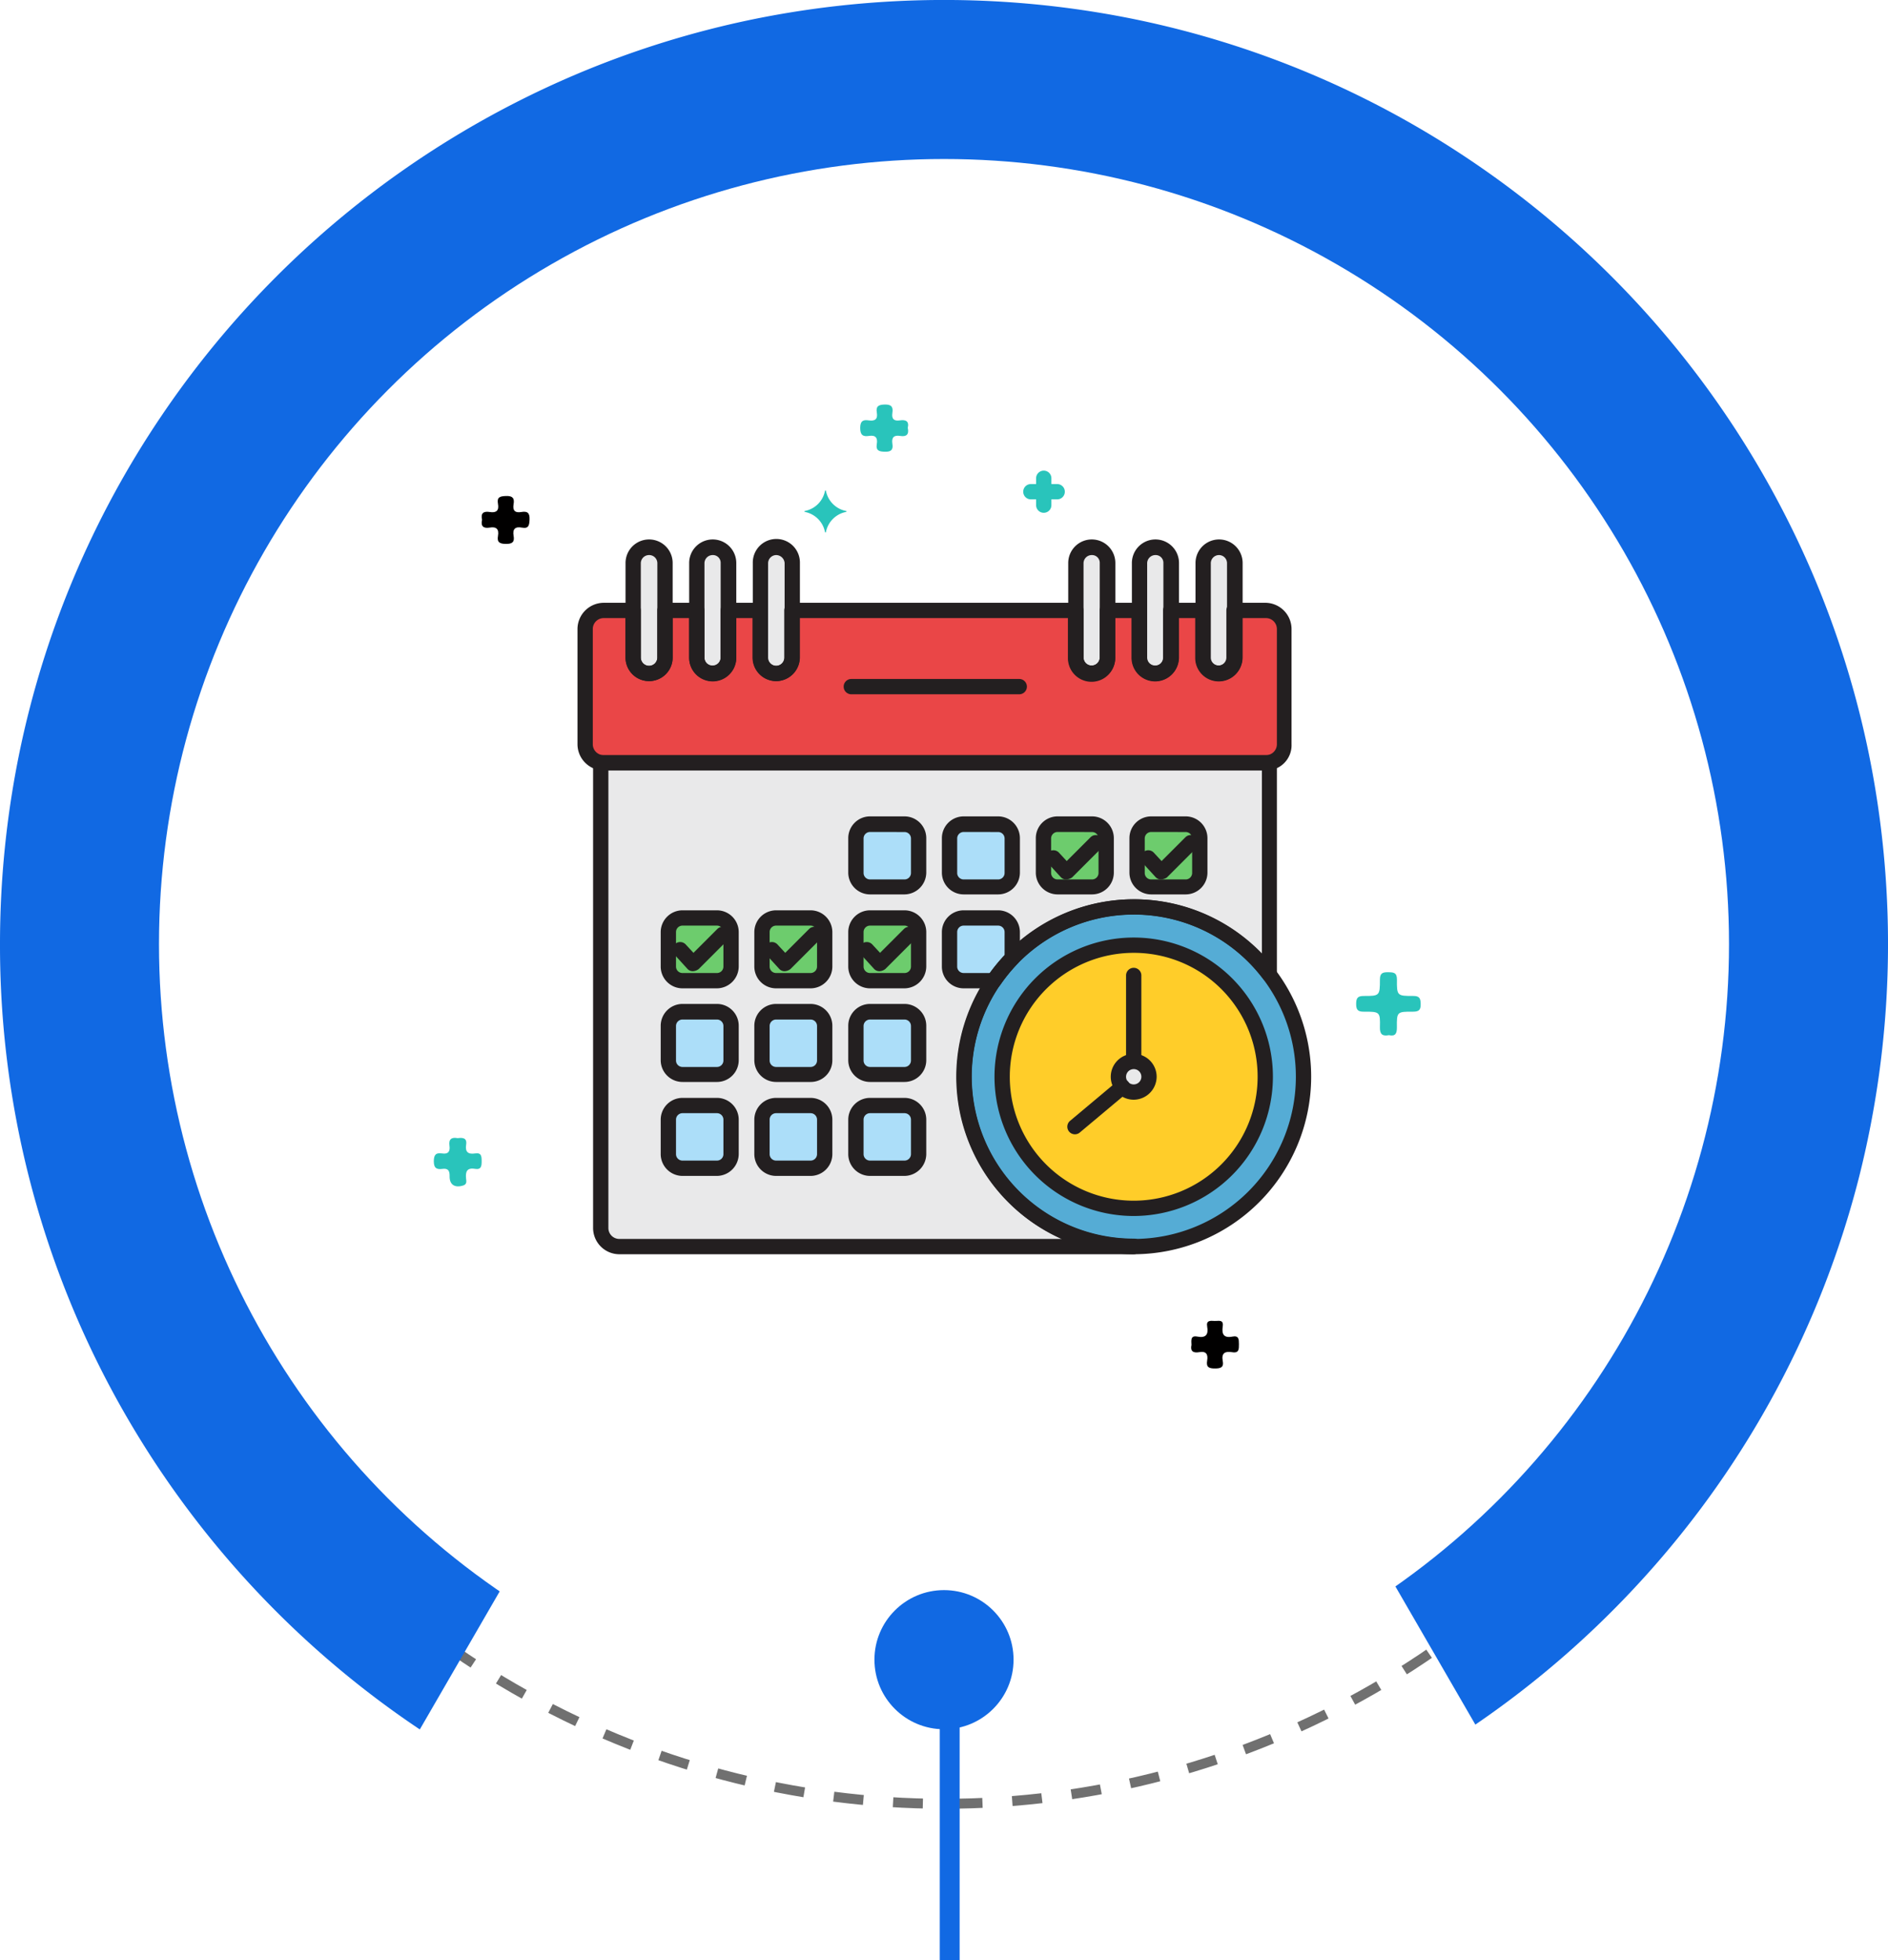 <svg xmlns="http://www.w3.org/2000/svg" xmlns:xlink="http://www.w3.org/1999/xlink" width="190" height="197.231" viewBox="0 0 190 197.231">
  <defs>
    <filter id="Elipse_4764" x="5.5" y="5.5" width="179" height="179" filterUnits="userSpaceOnUse">
      <feOffset input="SourceAlpha"/>
      <feGaussianBlur stdDeviation="3.5" result="blur"/>
      <feFlood flood-opacity="0.235"/>
      <feComposite operator="in" in2="blur"/>
      <feComposite in="SourceGraphic"/>
    </filter>
  </defs>
  <g id="Grupo_157847" data-name="Grupo 157847" transform="translate(-600 -3422.999)">
    <g id="Grupo_157535" data-name="Grupo 157535" transform="translate(210 -3657.001)">
      <g id="Elipse_4767" data-name="Elipse 4767" transform="translate(398 7088)" fill="none" stroke="#707070" stroke-width="1" stroke-dasharray="3">
        <circle cx="87" cy="87" r="87" stroke="none"/>
        <circle cx="87" cy="87" r="86.5" fill="none"/>
      </g>
      <path id="Sustracción_5" data-name="Sustracción 5" d="M8227.248,11874.02h0a95.463,95.463,0,0,1-30.676-33.542A94.585,94.585,0,0,1,8185,11795a95.683,95.683,0,0,1,1.93-19.146,94.494,94.494,0,0,1,14.294-33.972,95.271,95.271,0,0,1,41.8-34.419,94.535,94.535,0,0,1,17.832-5.536,95.937,95.937,0,0,1,38.29,0,94.5,94.5,0,0,1,33.971,14.295,95.264,95.264,0,0,1,34.419,41.8,94.525,94.525,0,0,1,5.536,17.833,95.83,95.83,0,0,1-1.033,42.779,94.816,94.816,0,0,1-21.5,40,95.612,95.612,0,0,1-17.066,14.9L8280.5,11782l-53.252,92.02Z" transform="translate(-7795 -4620)" fill="#1169e3"/>
      <g transform="matrix(1, 0, 0, 1, 390, 7080)" filter="url(#Elipse_4764)">
        <circle id="Elipse_4764-2" data-name="Elipse 4764" cx="79" cy="79" r="79" transform="translate(16 16)" fill="#fff"/>
      </g>
    </g>
    <g id="Grupo_157538" data-name="Grupo 157538" transform="translate(210 -3544.001)">
      <g id="Grupo_156335" data-name="Grupo 156335" transform="translate(470 7127.001)">
        <circle id="Elipse_4765" data-name="Elipse 4765" cx="7" cy="7" r="7" transform="translate(8 0)" fill="#1169e3"/>
        <line id="Línea_142" data-name="Línea 142" y2="25.587" transform="translate(15.573 11.643)" fill="none" stroke="#1169e3" stroke-width="2"/>
      </g>
    </g>
    <g id="Grupo_157550" data-name="Grupo 157550" transform="translate(190 -3512.033)">
      <g id="Grupo_156600" data-name="Grupo 156600" transform="translate(453.654 6975.735)">
        <g id="Grupo_156595" data-name="Grupo 156595">
          <path id="Trazado_127053" data-name="Trazado 127053" d="M16.6,125.969c.665.148.819-.165.812-.786-.017-1.556.01-1.584,1.621-1.574.6,0,.786-.182.774-.775-.011-.553-.112-.81-.75-.807-1.616.006-1.657-.026-1.64-1.639.008-.73-.35-.743-.891-.749s-.821.085-.821.733c0,1.633-.033,1.662-1.628,1.656-.617,0-.763.22-.764.793s.145.793.762.789c1.626-.009,1.665.021,1.629,1.562-.017.715.247.924.9.8" transform="translate(79.511 -62.514)" fill="#29c4bb"/>
          <path id="Trazado_127054" data-name="Trazado 127054" d="M214.4,151.171c-.6-.114-.925.083-.827.757.082.564-.113.878-.737.781s-.834.129-.839.786c0,.689.276.847.863.768.561-.076.738.168.727.726-.018.874.523,1.209,1.368.945.4-.126.314-.446.288-.7-.07-.691.087-1.114.9-.975.631.107.67-.288.668-.773s-.02-.876-.661-.777c-.69.107-1.016-.146-.9-.874.109-.7-.337-.727-.852-.665" transform="translate(-211.994 -77.35)" fill="#29c4bb"/>
          <path id="Trazado_127055" data-name="Trazado 127055" d="M207.493,70.027c-.154.664.15.891.773.786.674-.114.949.163.83.833-.115.648.165.8.793.809.648.006.892-.185.779-.816-.121-.672.16-.949.827-.823.691.13.752-.232.778-.813.031-.683-.234-.861-.829-.757-.646.113-.887-.155-.778-.786.105-.6-.09-.848-.763-.824-.593.021-.936.105-.809.785s-.168.936-.831.824c-.623-.1-.926.118-.771.782" transform="translate(-202.635 -58.429)" fill="#010000"/>
          <path id="Trazado_127056" data-name="Trazado 127056" d="M51.816,187.408c-.145.62.16.847.78.735.727-.132.9.247.795.859-.116.681.214.787.812.783.572,0,.879-.133.759-.749-.158-.81.247-1.008.944-.889.715.122.682-.329.684-.819,0-.475-.01-.878-.656-.75-.869.172-1.091-.245-.974-1.023.112-.745-.455-.53-.834-.553-.4-.024-.848-.076-.731.57.145.8-.135,1.169-.981,1.007-.706-.135-.619.357-.6.829" transform="translate(24.436 -92.788)" fill="#010000"/>
          <path id="Trazado_127057" data-name="Trazado 127057" d="M126.55,18.174c.166-.707-.225-.845-.8-.759-.6.089-.837-.159-.746-.751s-.084-.861-.765-.847c-.626.013-.912.175-.8.817.111.659-.193.873-.811.781-.573-.086-.859.051-.863.751,0,.717.267.909.891.809.66-.105.883.2.781.811-.115.691.256.77.837.782.621.013.824-.221.732-.791-.1-.625.131-.91.783-.8.636.106.908-.156.766-.8" transform="translate(-78.852 -15.816)" fill="#29c4bb"/>
        </g>
        <g id="programar" transform="translate(14.462 6.681)">
          <path id="Trazado_130555" data-name="Trazado 130555" d="M73.506,91.2H70.4v4.742a1.6,1.6,0,1,1-3.2.061V91.2h-3.2v4.742a1.6,1.6,0,1,1-3.2.061V91.2h-3.2v4.742a1.6,1.6,0,1,1-3.2.061V91.2H25.813v4.742a1.6,1.6,0,0,1-3.2,0V91.2H19.44v4.742a1.6,1.6,0,0,1-3.2,0V91.2h-3.2v4.742a1.6,1.6,0,0,1-3.2,0V91.2H6.878A1.866,1.866,0,0,0,5,93.077v11.577a1.866,1.866,0,0,0,1.878,1.878H73.506a1.866,1.866,0,0,0,1.878-1.878V93.077A1.866,1.866,0,0,0,73.506,91.2Zm0,0" transform="translate(-4.23 -77.159)" fill="#ea4647"/>
          <path id="Trazado_130556" data-name="Trazado 130556" d="M51.747,222.391a17.1,17.1,0,0,1,30.728-10.314V190.8H15.2v46.8a1.866,1.866,0,0,0,1.878,1.878H68.835a17.089,17.089,0,0,1-17.088-17.088Zm0,0" transform="translate(-12.86 -161.428)" fill="#e9e9ea"/>
          <path id="Trazado_130557" data-name="Trazado 130557" d="M286.778,302.088A17.088,17.088,0,1,1,269.69,285,17.088,17.088,0,0,1,286.778,302.088Zm0,0" transform="translate(-213.715 -241.125)" fill="#55acd5"/>
          <path id="Trazado_130558" data-name="Trazado 130558" d="M304.081,323.239A13.239,13.239,0,1,1,290.841,310,13.24,13.24,0,0,1,304.081,323.239Zm0,0" transform="translate(-234.866 -262.276)" fill="#ffcd29"/>
          <path id="Trazado_130559" data-name="Trazado 130559" d="M356.681,387.539A1.539,1.539,0,1,1,355.141,386,1.54,1.54,0,0,1,356.681,387.539Zm0,0" transform="translate(-299.166 -326.576)" fill="#e9e9ea"/>
          <path id="Trazado_130560" data-name="Trazado 130560" d="M38,50a1.59,1.59,0,0,1,1.6,1.6v9.483a1.6,1.6,0,0,1-3.2,0V51.57A1.6,1.6,0,0,1,38,50Zm0,0" transform="translate(-30.795 -42.303)" fill="#e9e9ea"/>
          <path id="Trazado_130561" data-name="Trazado 130561" d="M79.6,50a1.59,1.59,0,0,1,1.6,1.6v9.483a1.6,1.6,0,0,1-3.2,0V51.57A1.584,1.584,0,0,1,79.6,50Zm0,0" transform="translate(-65.992 -42.303)" fill="#e9e9ea"/>
          <path id="Trazado_130562" data-name="Trazado 130562" d="M121.2,50a1.59,1.59,0,0,1,1.6,1.6v9.483a1.6,1.6,0,1,1-3.2,0V51.57A1.583,1.583,0,0,1,121.2,50Zm0,0" transform="translate(-101.189 -42.303)" fill="#e9e9ea"/>
          <path id="Trazado_130563" data-name="Trazado 130563" d="M327.4,50a1.59,1.59,0,0,1,1.6,1.6v9.483a1.6,1.6,0,0,1-3.2,0V51.57A1.6,1.6,0,0,1,327.4,50Zm0,0" transform="translate(-275.645 -42.303)" fill="#e9e9ea"/>
          <path id="Trazado_130564" data-name="Trazado 130564" d="M369,50a1.59,1.59,0,0,1,1.6,1.6v9.483a1.6,1.6,0,0,1-3.2,0V51.57A1.584,1.584,0,0,1,369,50Zm0,0" transform="translate(-310.839 -42.303)" fill="#e9e9ea"/>
          <path id="Trazado_130565" data-name="Trazado 130565" d="M410.6,50a1.59,1.59,0,0,1,1.6,1.6v9.483a1.6,1.6,0,0,1-3.2,0V51.57A1.584,1.584,0,0,1,410.6,50Zm0,0" transform="translate(-346.035 -42.303)" fill="#e9e9ea"/>
          <path id="Trazado_130566" data-name="Trazado 130566" d="M183.416,231H186.9a1.412,1.412,0,0,1,1.416,1.416V235.9a1.412,1.412,0,0,1-1.416,1.416h-3.479A1.412,1.412,0,0,1,182,235.9v-3.479A1.393,1.393,0,0,1,183.416,231Zm0,0" transform="translate(-153.982 -195.438)" fill="#acdef9"/>
          <path id="Trazado_130567" data-name="Trazado 130567" d="M244.615,231h3.479a1.412,1.412,0,0,1,1.416,1.416V235.9a1.412,1.412,0,0,1-1.416,1.416h-3.479A1.412,1.412,0,0,1,243.2,235.9v-3.479A1.412,1.412,0,0,1,244.615,231Zm0,0" transform="translate(-205.759 -195.438)" fill="#acdef9"/>
          <path id="Trazado_130568" data-name="Trazado 130568" d="M306.018,231H309.5a1.413,1.413,0,0,1,1.417,1.416V235.9a1.413,1.413,0,0,1-1.417,1.416h-3.479A1.412,1.412,0,0,1,304.6,235.9v-3.479A1.393,1.393,0,0,1,306.018,231Zm0,0" transform="translate(-257.709 -195.438)" fill="#6dcc6d"/>
          <path id="Trazado_130569" data-name="Trazado 130569" d="M60.815,292.2h3.479a1.412,1.412,0,0,1,1.416,1.416v3.479a1.412,1.412,0,0,1-1.416,1.416H60.815a1.413,1.413,0,0,1-1.417-1.416v-3.479A1.413,1.413,0,0,1,60.815,292.2Zm0,0" transform="translate(-50.254 -247.216)" fill="#6dcc6d"/>
          <path id="Trazado_130570" data-name="Trazado 130570" d="M122.018,292.2H125.5a1.413,1.413,0,0,1,1.417,1.416v3.479a1.413,1.413,0,0,1-1.417,1.416h-3.479a1.412,1.412,0,0,1-1.416-1.416v-3.479A1.432,1.432,0,0,1,122.018,292.2Zm0,0" transform="translate(-102.036 -247.216)" fill="#6dcc6d"/>
          <path id="Trazado_130571" data-name="Trazado 130571" d="M183.416,292.2H186.9a1.412,1.412,0,0,1,1.416,1.416v3.479a1.412,1.412,0,0,1-1.416,1.416h-3.479A1.412,1.412,0,0,1,182,297.095v-3.479A1.412,1.412,0,0,1,183.416,292.2Zm0,0" transform="translate(-153.982 -247.216)" fill="#6dcc6d"/>
          <path id="Trazado_130572" data-name="Trazado 130572" d="M60.815,353.6h3.479a1.412,1.412,0,0,1,1.416,1.416V358.5a1.413,1.413,0,0,1-1.416,1.417H60.815A1.413,1.413,0,0,1,59.4,358.5v-3.479A1.394,1.394,0,0,1,60.815,353.6Zm0,0" transform="translate(-50.254 -299.166)" fill="#acdef9"/>
          <path id="Trazado_130573" data-name="Trazado 130573" d="M122.018,353.6H125.5a1.413,1.413,0,0,1,1.417,1.416V358.5a1.413,1.413,0,0,1-1.417,1.417h-3.479A1.413,1.413,0,0,1,120.6,358.5v-3.479A1.412,1.412,0,0,1,122.018,353.6Zm0,0" transform="translate(-102.036 -299.166)" fill="#acdef9"/>
          <path id="Trazado_130574" data-name="Trazado 130574" d="M183.416,353.6H186.9a1.412,1.412,0,0,1,1.416,1.416V358.5a1.413,1.413,0,0,1-1.416,1.417h-3.479A1.413,1.413,0,0,1,182,358.5v-3.479A1.393,1.393,0,0,1,183.416,353.6Zm0,0" transform="translate(-153.982 -299.166)" fill="#acdef9"/>
          <path id="Trazado_130575" data-name="Trazado 130575" d="M60.815,414.8h3.479a1.412,1.412,0,0,1,1.416,1.416V419.7a1.412,1.412,0,0,1-1.416,1.416H60.815A1.413,1.413,0,0,1,59.4,419.7v-3.479A1.413,1.413,0,0,1,60.815,414.8Zm0,0" transform="translate(-50.254 -350.943)" fill="#acdef9"/>
          <path id="Trazado_130576" data-name="Trazado 130576" d="M122.018,414.8H125.5a1.413,1.413,0,0,1,1.417,1.416V419.7a1.412,1.412,0,0,1-1.417,1.416h-3.479A1.412,1.412,0,0,1,120.6,419.7v-3.479A1.432,1.432,0,0,1,122.018,414.8Zm0,0" transform="translate(-102.036 -350.943)" fill="#acdef9"/>
          <path id="Trazado_130577" data-name="Trazado 130577" d="M183.416,414.8H186.9a1.412,1.412,0,0,1,1.416,1.416V419.7a1.412,1.412,0,0,1-1.416,1.416h-3.479A1.412,1.412,0,0,1,182,419.7v-3.479A1.412,1.412,0,0,1,183.416,414.8Zm0,0" transform="translate(-153.982 -350.943)" fill="#acdef9"/>
          <path id="Trazado_130578" data-name="Trazado 130578" d="M367.217,231H370.7a1.412,1.412,0,0,1,1.416,1.416V235.9a1.412,1.412,0,0,1-1.416,1.416h-3.479A1.412,1.412,0,0,1,365.8,235.9v-3.479A1.432,1.432,0,0,1,367.217,231Zm0,0" transform="translate(-309.487 -195.438)" fill="#6dcc6d"/>
          <path id="Trazado_130579" data-name="Trazado 130579" d="M249.511,296.264v-2.648a1.432,1.432,0,0,0-1.416-1.416h-3.479a1.432,1.432,0,0,0-1.416,1.416V297.1a1.432,1.432,0,0,0,1.416,1.416h3.048A16.333,16.333,0,0,1,249.511,296.264Zm0,0" transform="translate(-205.759 -247.216)" fill="#acdef9"/>
          <path id="Trazado_130580" data-name="Trazado 130580" d="M294.616,1.324h-.554V.77a.77.77,0,1,0-1.539,0v.554h-.554a.77.77,0,0,0,0,1.539h.554v.554a.77.77,0,1,0,1.539,0V2.864h.554a.77.77,0,1,0,0-1.539Zm0,0" transform="translate(-246.37)" fill="#29c4bb"/>
          <path id="Trazado_130582" data-name="Trazado 130582" d="M152.587,14.863a2.562,2.562,0,0,1-2.033-2.032c0-.031-.031-.031-.061-.031a.03.03,0,0,0-.031.031,2.561,2.561,0,0,1-2.032,2.032c-.031,0-.031.031-.031.062a.03.03,0,0,0,.031.031,2.562,2.562,0,0,1,2.032,2.032c0,.031.031.031.061.031a.03.03,0,0,0,.031-.031,2.562,2.562,0,0,1,2.033-2.032c.031,0,.031-.031.031-.062S152.617,14.863,152.587,14.863Zm0,0" transform="translate(-125.553 -10.83)" fill="#29c4bb"/>
          <g id="Grupo_157617" data-name="Grupo 157617" transform="translate(0 6.897)">
            <path id="Trazado_130583" data-name="Trazado 130583" d="M33.77,59.056A2.371,2.371,0,0,1,31.4,56.685V47.171a2.371,2.371,0,0,1,4.742,0v9.514A2.372,2.372,0,0,1,33.77,59.056Zm0-12.685a.828.828,0,0,0-.832.831v9.483a.831.831,0,0,0,1.663,0V47.171A.821.821,0,0,0,33.77,46.371Zm0,0" transform="translate(-26.565 -44.8)" fill="#231f20"/>
            <path id="Trazado_130584" data-name="Trazado 130584" d="M75.371,59.221A2.371,2.371,0,0,1,73,56.85V47.336a2.371,2.371,0,0,1,4.742,0V56.85a2.392,2.392,0,0,1-2.371,2.371Zm0-12.685a.827.827,0,0,0-.831.831V56.85a.8.8,0,0,0,.831.8.815.815,0,0,0,.8-.8V47.336a.777.777,0,0,0-.8-.8Zm0,0" transform="translate(-61.762 -44.965)" fill="#231f20"/>
            <path id="Trazado_130585" data-name="Trazado 130585" d="M116.972,59.056a2.371,2.371,0,0,1-2.371-2.371V47.171a2.371,2.371,0,1,1,4.741,0v9.514A2.412,2.412,0,0,1,116.972,59.056Zm0-12.685a.827.827,0,0,0-.831.831v9.483a.831.831,0,1,0,1.662,0V47.171A.865.865,0,0,0,116.972,46.371Zm0,0" transform="translate(-96.959 -44.8)" fill="#231f20"/>
            <path id="Trazado_130586" data-name="Trazado 130586" d="M323.171,59.221A2.371,2.371,0,0,1,320.8,56.85V47.336a2.371,2.371,0,0,1,4.742,0V56.85A2.372,2.372,0,0,1,323.171,59.221Zm0-12.685a.827.827,0,0,0-.831.831V56.85a.8.8,0,0,0,.831.8.815.815,0,0,0,.8-.8V47.336a.776.776,0,0,0-.8-.8Zm0,0" transform="translate(-271.414 -44.965)" fill="#231f20"/>
            <path id="Trazado_130587" data-name="Trazado 130587" d="M364.77,59.221A2.371,2.371,0,0,1,362.4,56.85V47.336a2.371,2.371,0,0,1,4.742,0V56.85A2.392,2.392,0,0,1,364.77,59.221Zm0-12.685a.828.828,0,0,0-.832.831V56.85a.8.8,0,0,0,.832.8.815.815,0,0,0,.8-.8V47.336a.776.776,0,0,0-.8-.8Zm0,0" transform="translate(-306.608 -44.965)" fill="#231f20"/>
            <path id="Trazado_130588" data-name="Trazado 130588" d="M406.37,59.221A2.371,2.371,0,0,1,404,56.85V47.336a2.371,2.371,0,0,1,4.742,0V56.85a2.412,2.412,0,0,1-2.371,2.371Zm0-12.685a.827.827,0,0,0-.831.831V56.85a.8.8,0,0,0,.831.8.815.815,0,0,0,.8-.8V47.336a.815.815,0,0,0-.8-.8Zm0,0" transform="translate(-341.805 -44.965)" fill="#231f20"/>
            <path id="Trazado_130589" data-name="Trazado 130589" d="M69.276,103.072H2.648A2.648,2.648,0,0,1,0,100.425V88.847A2.648,2.648,0,0,1,2.648,86.2H5.6a.762.762,0,0,1,.77.77v4.742a.831.831,0,0,0,1.663,0V86.969a.762.762,0,0,1,.77-.77h3.2a.762.762,0,0,1,.77.77v4.742a.816.816,0,0,0,1.632.031V86.969a.762.762,0,0,1,.77-.77h3.2a.762.762,0,0,1,.77.77v4.742a.831.831,0,0,0,1.663,0V86.969a.762.762,0,0,1,.77-.77H50.156a.762.762,0,0,1,.77.77v4.742a.816.816,0,0,0,1.631.031V86.969a.762.762,0,0,1,.77-.77h3.2a.762.762,0,0,1,.77.77v4.742a.816.816,0,0,0,1.632.031V86.969a.762.762,0,0,1,.77-.77h3.2a.762.762,0,0,1,.77.77v4.742a.816.816,0,0,0,1.631.031V86.969a.762.762,0,0,1,.77-.77h3.141a2.648,2.648,0,0,1,2.648,2.648v11.577a2.54,2.54,0,0,1-2.586,2.648ZM2.648,87.739a1.1,1.1,0,0,0-1.108,1.108v11.577a1.1,1.1,0,0,0,1.108,1.108H69.276a1.1,1.1,0,0,0,1.108-1.108V88.847a1.1,1.1,0,0,0-1.108-1.108H66.906v3.972a2.371,2.371,0,1,1-4.742.061V87.739H60.5v3.972a2.371,2.371,0,1,1-4.742.061V87.739H54.1v3.972a2.371,2.371,0,1,1-4.741.061V87.739h-27v3.972a2.371,2.371,0,0,1-4.742,0V87.739H15.98v3.972a2.371,2.371,0,1,1-4.742.061V87.739H9.575v3.972a2.371,2.371,0,0,1-4.742,0V87.739Zm0,0" transform="translate(0 -79.826)" fill="#231f20"/>
            <path id="Trazado_130590" data-name="Trazado 130590" d="M191.474,137.539h-16.9a.77.77,0,0,1,0-1.539h16.9a.77.77,0,1,1,0,1.539Zm0,0" transform="translate(-147.045 -121.96)" fill="#231f20"/>
            <path id="Trazado_130591" data-name="Trazado 130591" d="M182.666,233.652h-3.479A2.195,2.195,0,0,1,177,231.466v-3.479a2.194,2.194,0,0,1,2.186-2.186h3.479a2.194,2.194,0,0,1,2.186,2.186v3.479A2.215,2.215,0,0,1,182.666,233.652Zm-3.479-6.281a.65.65,0,0,0-.646.646V231.5a.65.65,0,0,0,.646.646h3.479a.65.65,0,0,0,.646-.646v-3.479a.65.65,0,0,0-.646-.646Zm0,0" transform="translate(-149.751 -197.936)" fill="#231f20"/>
            <path id="Trazado_130592" data-name="Trazado 130592" d="M243.865,233.652h-3.479a2.195,2.195,0,0,1-2.186-2.186v-3.479a2.194,2.194,0,0,1,2.186-2.186h3.479a2.194,2.194,0,0,1,2.186,2.186v3.479A2.194,2.194,0,0,1,243.865,233.652Zm-3.479-6.281a.65.65,0,0,0-.646.646V231.5a.65.65,0,0,0,.646.646h3.479a.65.65,0,0,0,.646-.646v-3.479a.65.65,0,0,0-.646-.646Zm0,0" transform="translate(-201.529 -197.936)" fill="#231f20"/>
            <path id="Trazado_130593" data-name="Trazado 130593" d="M305.266,233.652h-3.479a2.195,2.195,0,0,1-2.186-2.186v-3.479a2.194,2.194,0,0,1,2.186-2.186h3.479a2.195,2.195,0,0,1,2.187,2.186v3.479A2.195,2.195,0,0,1,305.266,233.652Zm-3.479-6.281a.65.65,0,0,0-.646.646V231.5a.65.65,0,0,0,.646.646h3.479a.651.651,0,0,0,.647-.646v-3.479a.651.651,0,0,0-.647-.646Zm0,0" transform="translate(-253.478 -197.936)" fill="#231f20"/>
            <path id="Trazado_130594" data-name="Trazado 130594" d="M60.064,295.05H56.585a2.195,2.195,0,0,1-2.187-2.186v-3.479a2.2,2.2,0,0,1,2.187-2.186h3.479a2.195,2.195,0,0,1,2.186,2.186v3.479A2.214,2.214,0,0,1,60.064,295.05Zm-3.479-6.312a.651.651,0,0,0-.647.646v3.479a.651.651,0,0,0,.647.646h3.479a.65.65,0,0,0,.646-.646v-3.479a.65.65,0,0,0-.646-.646Zm0,0" transform="translate(-46.024 -249.882)" fill="#231f20"/>
            <path id="Trazado_130595" data-name="Trazado 130595" d="M121.266,295.05h-3.479a2.194,2.194,0,0,1-2.186-2.186v-3.479a2.195,2.195,0,0,1,2.186-2.186h3.479a2.2,2.2,0,0,1,2.187,2.186v3.479A2.195,2.195,0,0,1,121.266,295.05Zm-3.479-6.312a.65.65,0,0,0-.646.646v3.479a.65.65,0,0,0,.646.646h3.479a.651.651,0,0,0,.647-.646v-3.479a.651.651,0,0,0-.647-.646Zm0,0" transform="translate(-97.805 -249.882)" fill="#231f20"/>
            <path id="Trazado_130596" data-name="Trazado 130596" d="M182.666,295.05h-3.479A2.194,2.194,0,0,1,177,292.864v-3.479a2.195,2.195,0,0,1,2.186-2.186h3.479a2.195,2.195,0,0,1,2.186,2.186v3.479A2.214,2.214,0,0,1,182.666,295.05Zm-3.479-6.312a.65.65,0,0,0-.646.646v3.479a.65.65,0,0,0,.646.646h3.479a.65.65,0,0,0,.646-.646v-3.479a.65.65,0,0,0-.646-.646Zm0,0" transform="translate(-149.751 -249.882)" fill="#231f20"/>
            <path id="Trazado_130597" data-name="Trazado 130597" d="M60.064,356.249H56.585a2.195,2.195,0,0,1-2.187-2.186v-3.479a2.2,2.2,0,0,1,2.187-2.187h3.479a2.195,2.195,0,0,1,2.186,2.187v3.479A2.194,2.194,0,0,1,60.064,356.249Zm-3.479-6.281a.65.65,0,0,0-.647.646v3.479a.651.651,0,0,0,.647.647h3.479a.651.651,0,0,0,.646-.647v-3.479a.65.65,0,0,0-.646-.646Zm0,0" transform="translate(-46.024 -301.66)" fill="#231f20"/>
            <path id="Trazado_130598" data-name="Trazado 130598" d="M121.266,356.249h-3.479a2.194,2.194,0,0,1-2.186-2.186v-3.479a2.195,2.195,0,0,1,2.186-2.187h3.479a2.2,2.2,0,0,1,2.187,2.187v3.479A2.175,2.175,0,0,1,121.266,356.249Zm-3.479-6.281a.65.65,0,0,0-.646.646v3.479a.65.65,0,0,0,.646.647h3.479a.651.651,0,0,0,.647-.647v-3.479a.65.65,0,0,0-.647-.646Zm0,0" transform="translate(-97.805 -301.66)" fill="#231f20"/>
            <path id="Trazado_130599" data-name="Trazado 130599" d="M182.666,356.249h-3.479A2.194,2.194,0,0,1,177,354.063v-3.479a2.195,2.195,0,0,1,2.186-2.187h3.479a2.195,2.195,0,0,1,2.186,2.187v3.479A2.194,2.194,0,0,1,182.666,356.249Zm-3.479-6.281a.65.65,0,0,0-.646.646v3.479a.65.65,0,0,0,.646.647h3.479a.651.651,0,0,0,.646-.647v-3.479a.65.65,0,0,0-.646-.646Zm0,0" transform="translate(-149.751 -301.66)" fill="#231f20"/>
            <path id="Trazado_130600" data-name="Trazado 130600" d="M60.064,417.652H56.585a2.2,2.2,0,0,1-2.187-2.186v-3.479a2.195,2.195,0,0,1,2.187-2.186h3.479a2.194,2.194,0,0,1,2.186,2.186v3.479A2.215,2.215,0,0,1,60.064,417.652Zm-3.479-6.312a.651.651,0,0,0-.647.646v3.479a.651.651,0,0,0,.647.646h3.479a.65.65,0,0,0,.646-.646v-3.479a.65.65,0,0,0-.646-.646Zm0,0" transform="translate(-46.024 -353.61)" fill="#231f20"/>
            <path id="Trazado_130601" data-name="Trazado 130601" d="M121.266,417.652h-3.479a2.194,2.194,0,0,1-2.186-2.186v-3.479a2.194,2.194,0,0,1,2.186-2.186h3.479a2.195,2.195,0,0,1,2.187,2.186v3.479A2.195,2.195,0,0,1,121.266,417.652Zm-3.479-6.312a.65.65,0,0,0-.646.646v3.479a.65.65,0,0,0,.646.646h3.479a.651.651,0,0,0,.647-.646v-3.479a.651.651,0,0,0-.647-.646Zm0,0" transform="translate(-97.805 -353.61)" fill="#231f20"/>
            <path id="Trazado_130602" data-name="Trazado 130602" d="M182.666,417.652h-3.479A2.194,2.194,0,0,1,177,415.466v-3.479a2.194,2.194,0,0,1,2.186-2.186h3.479a2.194,2.194,0,0,1,2.186,2.186v3.479A2.215,2.215,0,0,1,182.666,417.652Zm-3.479-6.312a.65.65,0,0,0-.646.646v3.479a.65.65,0,0,0,.646.646h3.479a.65.65,0,0,0,.646-.646v-3.479a.65.65,0,0,0-.646-.646Zm0,0" transform="translate(-149.751 -353.61)" fill="#231f20"/>
            <path id="Trazado_130603" data-name="Trazado 130603" d="M366.467,233.652h-3.479a2.194,2.194,0,0,1-2.186-2.186v-3.479a2.194,2.194,0,0,1,2.186-2.186h3.479a2.194,2.194,0,0,1,2.186,2.186v3.479A2.195,2.195,0,0,1,366.467,233.652Zm-3.479-6.281a.65.65,0,0,0-.646.646V231.5a.65.65,0,0,0,.646.646h3.479a.65.65,0,0,0,.646-.646v-3.479a.65.65,0,0,0-.646-.646Zm0,0" transform="translate(-305.257 -197.936)" fill="#231f20"/>
            <path id="Trazado_130604" data-name="Trazado 130604" d="M243.433,295.05h-3.048a2.194,2.194,0,0,1-2.186-2.186v-3.479a2.195,2.195,0,0,1,2.186-2.186h3.479a2.194,2.194,0,0,1,2.186,2.186v2.648a.742.742,0,0,1-.215.523,16.8,16.8,0,0,0-1.755,2.155A.8.8,0,0,1,243.433,295.05Zm-3.048-6.312a.65.65,0,0,0-.646.646v3.479a.65.65,0,0,0,.646.646h2.648a20.64,20.64,0,0,1,1.478-1.785v-2.34a.65.65,0,0,0-.646-.646Zm4.9,3.295" transform="translate(-201.529 -249.882)" fill="#231f20"/>
            <path id="Trazado_130605" data-name="Trazado 130605" d="M64.605,236.018H12.848a2.648,2.648,0,0,1-2.648-2.648v-46.8a.762.762,0,0,1,.77-.77H78.244a.762.762,0,0,1,.77.77v21.275a.762.762,0,0,1-.77.77.8.8,0,0,1-.616-.308,16.309,16.309,0,1,0-12.993,26.14.762.762,0,0,1,.77.77.815.815,0,0,1-.8.8ZM11.739,187.34v46.03a1.1,1.1,0,0,0,1.108,1.108H57.37a17.866,17.866,0,1,1,20.136-28.727V187.34Zm0,0" transform="translate(-8.63 -164.094)" fill="#231f20"/>
            <path id="Trazado_130606" data-name="Trazado 130606" d="M359.372,334.609a.763.763,0,0,1-.77-.77v-8.467a.77.77,0,0,1,1.539,0v8.467A.763.763,0,0,1,359.372,334.609Zm0,0" transform="translate(-303.396 -281.527)" fill="#231f20"/>
            <path id="Trazado_130607" data-name="Trazado 130607" d="M320.969,403.185a.765.765,0,0,1-.492-1.355l4.772-4a.765.765,0,1,1,.985,1.17l-4.772,4A.755.755,0,0,1,320.969,403.185Zm0,0" transform="translate(-270.905 -343.33)" fill="#231f20"/>
            <path id="Trazado_130608" data-name="Trazado 130608" d="M308.145,242.461a.721.721,0,0,1-.554-.247L306.3,240.8a.763.763,0,0,1,1.14-1.016l.77.831,2.4-2.4a.744.744,0,0,1,1.078.031.8.8,0,0,1,0,1.078l-2.956,2.956a1.31,1.31,0,0,1-.585.185Zm0,0" transform="translate(-258.974 -208.254)" fill="#231f20"/>
            <path id="Trazado_130609" data-name="Trazado 130609" d="M370.145,242.461a.721.721,0,0,1-.554-.247L368.3,240.8a.763.763,0,0,1,1.14-1.016l.77.831,2.4-2.4a.744.744,0,0,1,1.078.031.8.8,0,0,1,0,1.078l-2.956,2.956a1.31,1.31,0,0,1-.585.185Zm0,0" transform="translate(-311.429 -208.254)" fill="#231f20"/>
            <path id="Trazado_130610" data-name="Trazado 130610" d="M64.145,302.357a.721.721,0,0,1-.554-.247L62.3,300.694a.763.763,0,1,1,1.14-1.016l.77.831,2.4-2.4a.763.763,0,0,1,1.109,1.047l-.031.031-2.956,2.956a1.052,1.052,0,0,1-.585.215Zm0,0" transform="translate(-52.537 -258.913)" fill="#231f20"/>
            <path id="Trazado_130611" data-name="Trazado 130611" d="M124.145,302.357a.721.721,0,0,1-.554-.247l-1.294-1.416a.763.763,0,1,1,1.14-1.016l.77.831,2.4-2.4a.763.763,0,0,1,1.109,1.047l-.031.031-2.956,2.956a1.053,1.053,0,0,1-.585.215Zm0,0" transform="translate(-103.3 -258.913)" fill="#231f20"/>
            <path id="Trazado_130612" data-name="Trazado 130612" d="M186.144,302.357a.721.721,0,0,1-.554-.247l-1.294-1.416a.763.763,0,1,1,1.14-1.016l.77.831,2.4-2.4a.763.763,0,0,1,1.109,1.047l-.031.031-2.956,2.956a1.052,1.052,0,0,1-.585.215Zm0,0" transform="translate(-155.756 -258.913)" fill="#231f20"/>
            <path id="Trazado_130613" data-name="Trazado 130613" d="M265.46,315.716a17.858,17.858,0,1,1,17.858-17.858A17.871,17.871,0,0,1,265.46,315.716Zm0-34.176a16.318,16.318,0,1,0,16.318,16.318A16.307,16.307,0,0,0,265.46,281.539Zm0,0" transform="translate(-209.484 -243.792)" fill="#231f20"/>
            <path id="Trazado_130614" data-name="Trazado 130614" d="M286.611,333.018a14.009,14.009,0,1,1,14.009-14.009A14.02,14.02,0,0,1,286.611,333.018Zm0-26.479a12.47,12.47,0,1,0,12.47,12.47A12.457,12.457,0,0,0,286.611,306.539Zm0,0" transform="translate(-230.636 -264.943)" fill="#231f20"/>
            <path id="Trazado_130615" data-name="Trazado 130615" d="M350.911,385.618a2.309,2.309,0,1,1,2.309-2.309A2.326,2.326,0,0,1,350.911,385.618Zm0-3.079a.77.77,0,1,0,.77.77A.762.762,0,0,0,350.911,382.539Zm0,0" transform="translate(-294.936 -329.243)" fill="#231f20"/>
          </g>
        </g>
      </g>
      <rect id="Rectángulo_37298" data-name="Rectángulo 37298" width="119" height="119" transform="translate(446 6967)" fill="none"/>
    </g>
  </g>
</svg>
